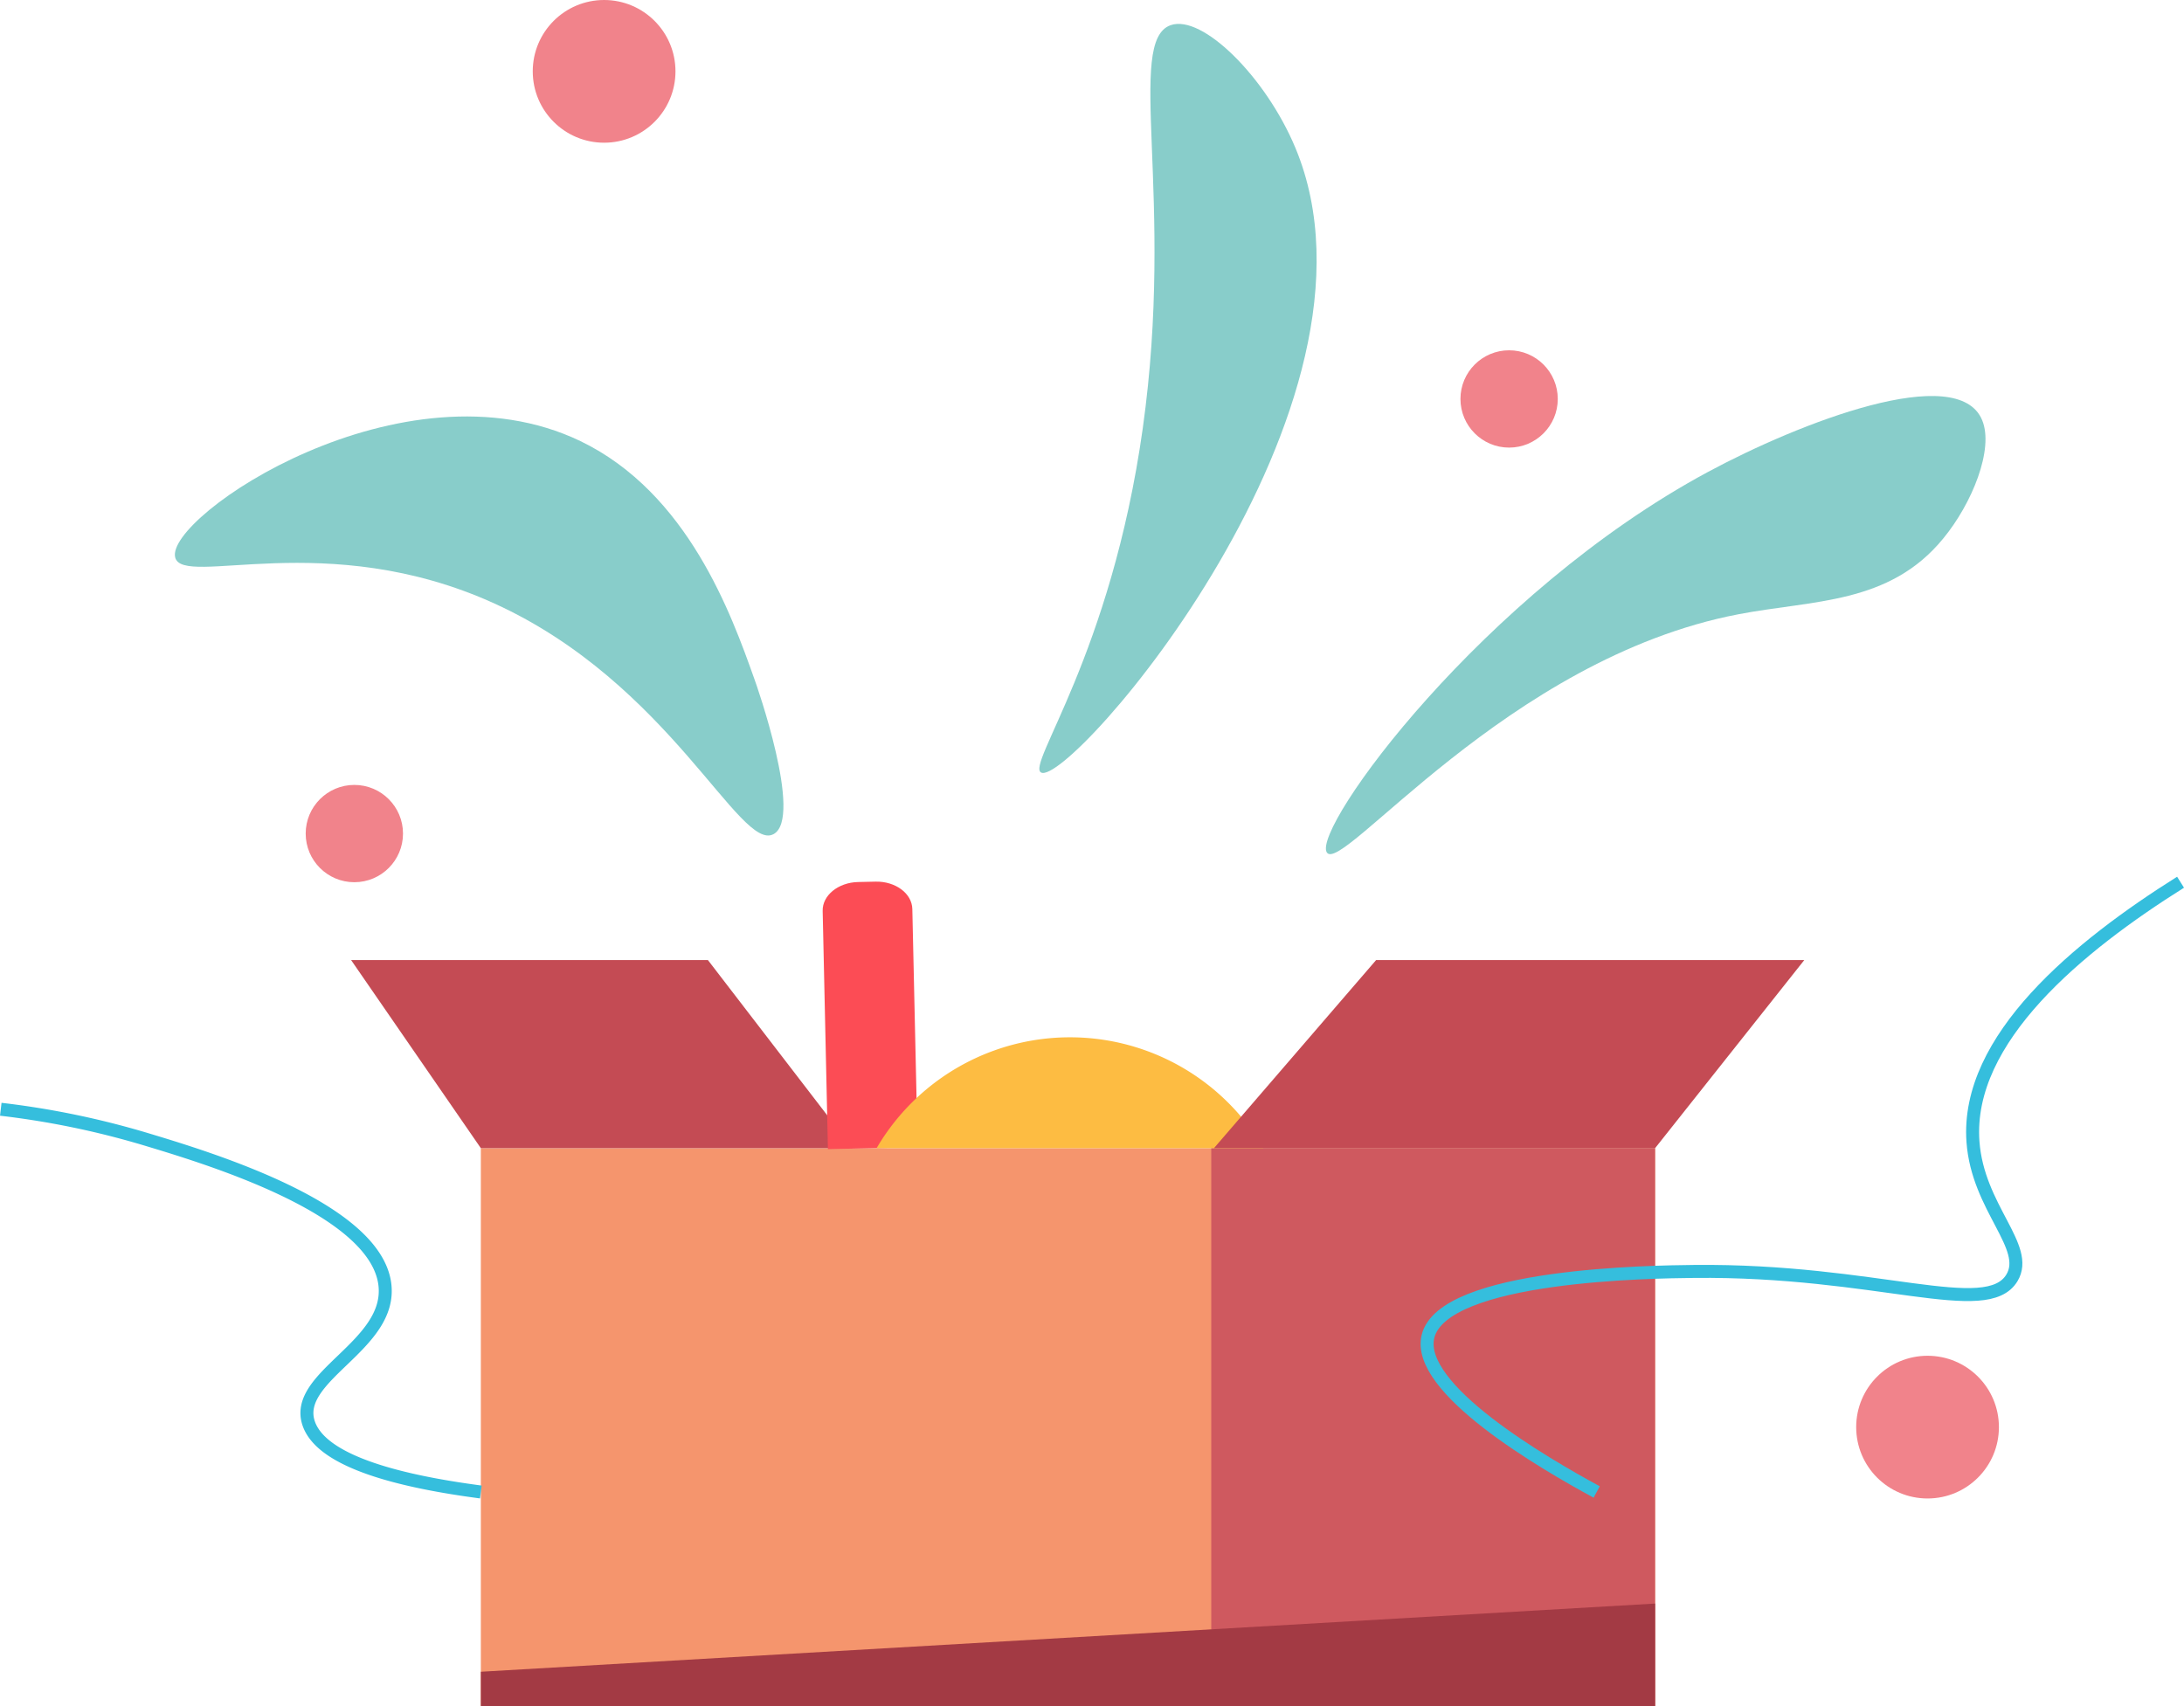 <svg xmlns="http://www.w3.org/2000/svg" viewBox="0 0 336.65 263"><defs><style>.cls-1{fill:#88cdca;}.cls-2{fill:#f1838b;}.cls-3{fill:#f5956d;}.cls-4{fill:#cf595f;}.cls-5{fill:#c44b54;}.cls-6{fill:#fc4c55;}.cls-7{fill:#fdbc42;}.cls-8{fill:#a33a44;}.cls-9{fill:none;stroke:#35bedd;stroke-miterlimit:10;stroke-width:2px;}</style></defs><title>boxpromo</title><g id="Layer_2" data-name="Layer 2"><g id="Layer_1-2" data-name="Layer 1"><path class="cls-1" d="M27,85.91c1.11,4.77,23.26-4.7,49.25,7.14,27.05,12.32,37.81,38.39,43,35.53,4.58-2.51-2.67-23.14-3-24C112.76,94.78,106.06,76,89.47,68,62.06,54.83,25.49,79.63,27,85.91Z"/><path class="cls-1" d="M204.51,131.39c-2.23-3.77,24-39.9,58.71-58.61,14.24-7.67,38.59-17.09,42.32-8,1.84,4.45-1.55,12.83-6,18.23-8.32,10.18-20.05,9.47-31.56,11.68C232.27,101.53,206.69,135.08,204.51,131.39Z"/><circle class="cls-2" cx="54.62" cy="128.5" r="7.5"/><circle class="cls-2" cx="232.62" cy="61.5" r="7.5"/><circle class="cls-2" cx="297.12" cy="220" r="11"/><circle class="cls-2" cx="93.12" cy="11" r="11"/><path class="cls-1" d="M160.48,119.09c4.38,2.32,55.78-56.64,39.18-96.34-4.56-10.9-14.34-20.58-19.21-18.87-7,2.45.69,26.62-4.3,62.15C171.24,101,158.17,117.88,160.48,119.09Z"/><rect class="cls-3" x="74.12" y="177" width="181" height="86"/><rect class="cls-4" x="186.71" y="177" width="68.41" height="86"/><polygon class="cls-5" points="74.12 177 54.12 148 109.12 148 131.41 177 74.12 177"/><path class="cls-6" d="M141.45,176.84l-.82-36.72c-.06-2.39-2.59-4.27-5.65-4.21l-2.72.06c-3.06.07-5.51,2.07-5.45,4.45l.81,36.72Z"/><path class="cls-7" d="M194.74,177a34.54,34.54,0,0,0-59.62,0Z"/><polygon class="cls-5" points="187.12 177 212.12 148 278.12 148 255.12 177 187.12 177"/><polygon class="cls-8" points="74.12 257.71 255.12 247.2 255.12 263 74.12 263 74.12 257.71"/><path class="cls-9" d="M74.12,230C62,228.4,49.7,225.44,47.6,219.48c-2.58-7.34,12.91-12,11.72-21.5-1.48-11.73-27.2-19.46-37-22.41A130.25,130.25,0,0,0,.12,171"/><path class="cls-9" d="M246.12,230c-8.16-4.43-28-15.95-26-24,2.38-9.59,34.7-9.93,41-10,28.26-.3,45.09,7.44,49,1,2.89-4.76-5.26-10.74-6-21-1.15-15.89,16.33-30.15,32-40"/></g></g></svg>